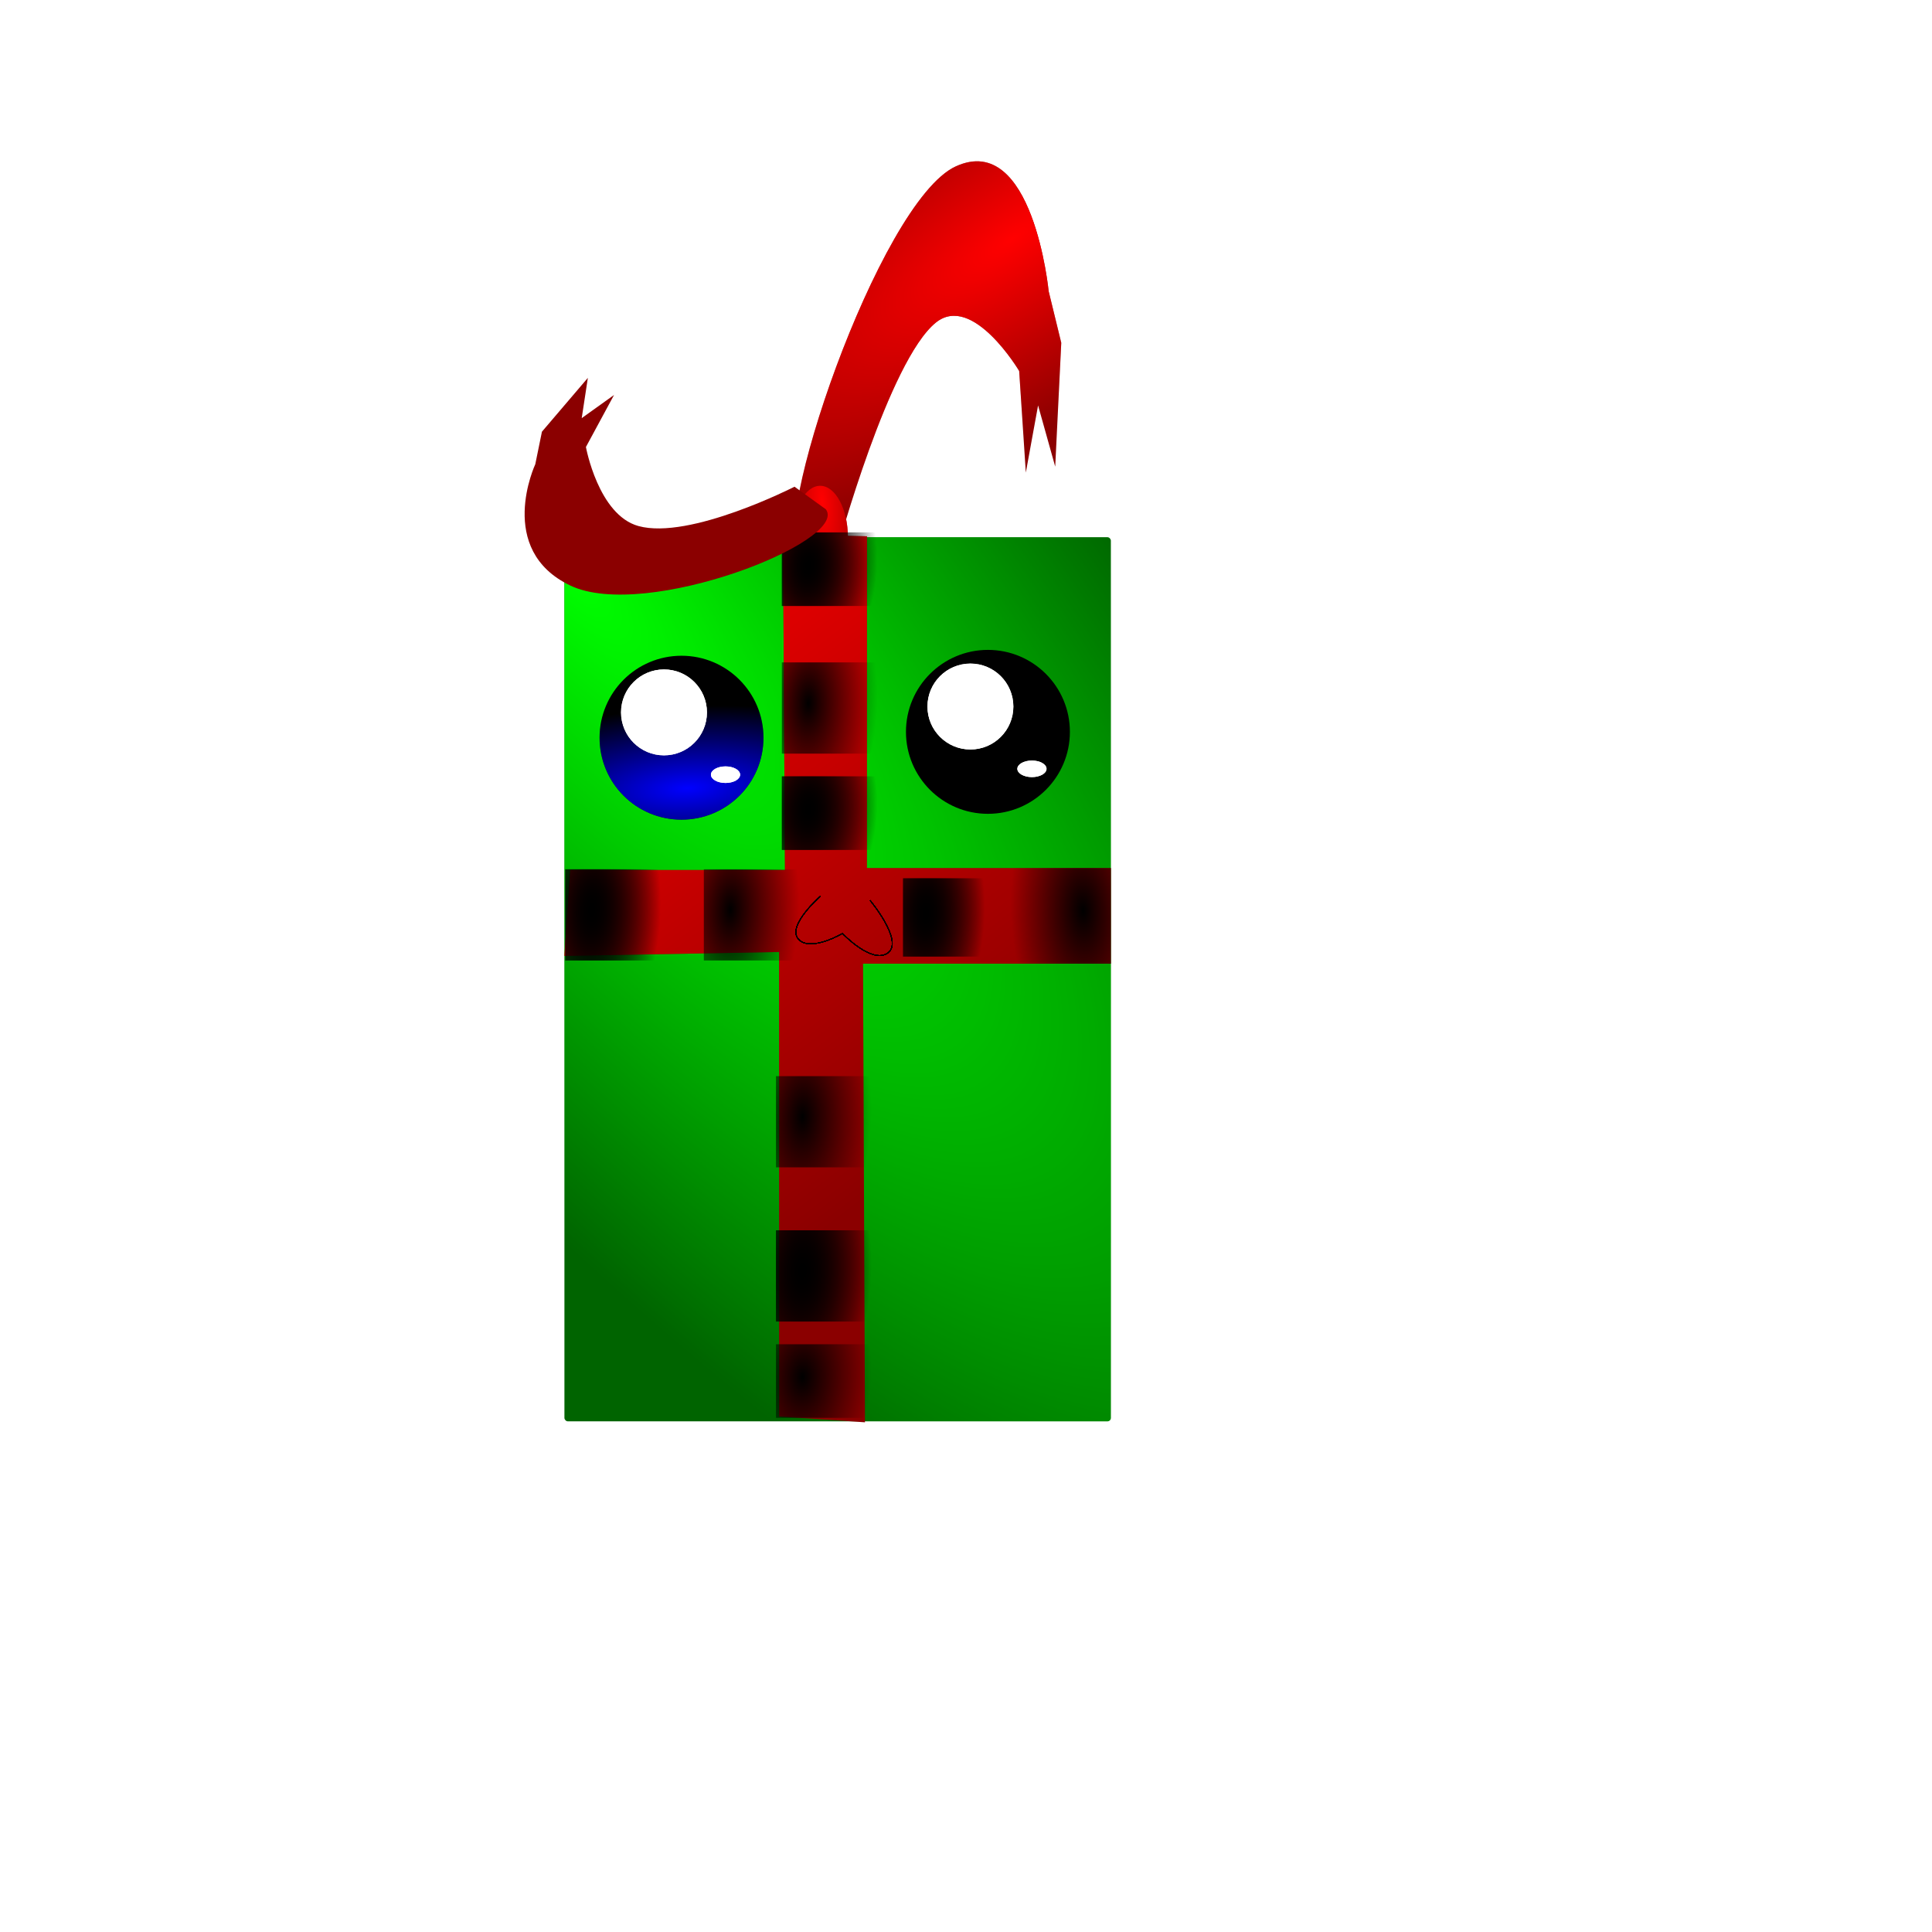 <svg:svg xmlns:dc="http://purl.org/dc/elements/1.1/" xmlns:ns1="http://sodipodi.sourceforge.net/DTD/sodipodi-0.dtd" xmlns:ns2="http://www.inkscape.org/namespaces/inkscape" xmlns:ns3="http://www.w3.org/1999/xlink" xmlns:ns5="http://creativecommons.org/ns#" xmlns:rdf="http://www.w3.org/1999/02/22-rdf-syntax-ns#" xmlns:svg="http://www.w3.org/2000/svg" height="1569.821" id="svg2" version="1.1" viewBox="-291.082 -124.508 1569.821 1569.821" width="1569.821" ns1:docname="New document 1" ns2:version="0.48.4 r9939">
  <svg:defs id="defs4">
    <svg:linearGradient id="linearGradient4991" ns2:collect="always">
      <svg:stop id="stop4993" offset="0" style="stop-color:#0000ff" />
      <svg:stop id="stop4995" offset="1" style="stop-color:#0000ff;stop-opacity:0" />
    </svg:linearGradient>
    <svg:linearGradient id="linearGradient4689" ns2:collect="always">
      <svg:stop id="stop4691" offset="0" style="stop-color:#ff0000" />
      <svg:stop id="stop4693" offset="1" style="stop-color:#ff0000;stop-opacity:0" />
    </svg:linearGradient>
    <svg:linearGradient id="linearGradient3061" ns2:collect="always">
      <svg:stop id="stop3063" offset="0" style="stop-color:#000000" />
      <svg:stop id="stop3065" offset="1" style="stop-color:#000000;stop-opacity:0" />
    </svg:linearGradient>
    <svg:filter height="1.24" id="filter5009" width="1.24" x="-.12" y="-.12" ns2:collect="always">
      <svg:feGaussianBlur id="feGaussianBlur5011" stdDeviation="12" ns2:collect="always" />
    </svg:filter>
    <svg:filter height="1.72" id="filter5023" width="1.72" x="-.36" y="-.36" ns2:collect="always">
      <svg:feGaussianBlur id="feGaussianBlur5025" stdDeviation="36" ns2:collect="always" />
    </svg:filter>
    <svg:radialGradient cx="-11.429" cy="63.05" gradientTransform="matrix(3.328 4.025 -1.313 1.085 109.37 -192.93)" gradientUnits="userSpaceOnUse" id="radialGradient6490" r="400" ns2:collect="always">
      <svg:stop id="stop2991" offset="0" style="stop-color:#00ff00" />
      <svg:stop id="stop2993" offset="1" style="stop-color:#00ff00;stop-opacity:0" />
    </svg:radialGradient>
    <svg:radialGradient cx="68.571" cy="884.17" gradientTransform="matrix(.165 3.839 -1.219 .052 1135.2 554.18)" gradientUnits="userSpaceOnUse" id="radialGradient6492" r="207.64" ns2:collect="always" ns3:href="#linearGradient4689" />
    <svg:radialGradient cx="347.75" cy="1200.6" gradientTransform="matrix(.563 6.189 -1.856 .169 2397.6 -1178.9)" gradientUnits="userSpaceOnUse" id="radialGradient6494" r="31.429" ns2:collect="always" ns3:href="#linearGradient4689" />
    <svg:radialGradient cx="242.07" cy="1292.1" gradientTransform="matrix(-.018 -.534 .264 -.009 411.16 484.37)" gradientUnits="userSpaceOnUse" id="radialGradient6498" r="400.5" ns2:collect="always" ns3:href="#linearGradient3061" />
    <svg:linearGradient gradientUnits="userSpaceOnUse" id="linearGradient6510" x1="122.86" x2="768.57" y1="-330.49" y2="506.65" ns2:collect="always" ns3:href="#linearGradient4689" />
    <svg:radialGradient cx="278.01" cy="475.86" gradientTransform="matrix(2.881 -.167 .058 .998 -542.7 46.488)" gradientUnits="userSpaceOnUse" id="radialGradient6636" r="120" ns2:collect="always" ns3:href="#linearGradient4991" />
  </svg:defs>
  <ns1:namedview bordercolor="#666666" borderopacity="1.0" id="base" pagecolor="#ffffff" showgrid="false" ns2:current-layer="layer1" ns2:cx="743.48265" ns2:cy="489.40809" ns2:document-units="px" ns2:pageopacity="0.0" ns2:pageshadow="2" ns2:window-height="1030" ns2:window-maximized="1" ns2:window-width="1920" ns2:window-x="0" ns2:window-y="0" ns2:zoom="0.5684472" />
  <svg:g id="layer1" ns2:groupmode="layer" ns2:label="Layer 1">
    <svg:g id="g6359" transform="matrix(.555 0 0 .555 -512.52 273.07)">
      <svg:g id="g6062" transform="translate(359.61 -68.69)">
        <svg:g id="g4661" transform="translate(877.14 -1072)">
          <svg:g id="g2997" transform="translate(-2.857 1417.1)">
            <svg:rect height="1294.4" id="rect2985" rx="5" ry="5" style="fill:#006400" width="800" x="-8.571" y="-206.28" />
            <svg:rect height="1294.4" id="rect2987" rx="5" ry="5" style="fill:url(#radialGradient6490)" width="800" x="-8.571" y="-206.28" />
          </svg:g>
        </svg:g>
        <svg:g id="g4703" transform="matrix(-.152 1.285 -.776 .345 2201.5 -684.12)">
          <svg:path d="m348.57 1138.1s-199.69-57.811-220-142.86c-15.859-66.413 102.86-177.14 102.86-177.14l125.71-37.17-74.28-8.57 82.85-48.57-145.71 17.14-68.57 37.15s-200.98 68.967-200 214.29c0.979 145.32 343.17 291.55 382.86 217.14z" id="path4705" style="fill:#8b0000" ns1:nodetypes="cacccccczcc" ns2:connector-curvature="0" />
          <svg:path d="m348.57 1138.1s-199.69-57.811-220-142.86c-15.859-66.413 102.86-177.14 102.86-177.14l125.71-37.17-74.28-8.57 82.85-48.57-145.71 17.14-68.57 37.15s-200.98 68.967-200 214.29c0.979 145.32 343.17 291.55 382.86 217.14z" id="path4707" style="fill:url(#radialGradient6492)" ns1:nodetypes="cacccccczcc" ns2:connector-curvature="0" />
        </svg:g>
        <svg:g id="g4680" transform="translate(877.14 -1060.6)">
          <svg:path d="m394.29 1216.6c0 32.348-14.071 58.572-31.429 58.572s-31.429-26.223-31.429-58.572c0-32.348 14.071-58.571 31.429-58.571s31.429 26.223 31.429 58.571z" id="path4666" style="fill:#8b0000" transform="matrix(1.293 0 0 1.293 -106.2 -373.23)" ns1:cx="362.85715" ns1:cy="1216.6479" ns1:rx="31.428572" ns1:ry="58.57143" ns1:type="arc" />
          <svg:path d="m394.29 1216.6c0 32.348-14.071 58.572-31.429 58.572s-31.429-26.223-31.429-58.572c0-32.348 14.071-58.571 31.429-58.571s31.429 26.223 31.429 58.571z" id="path4668" style="fill:url(#radialGradient6494)" transform="matrix(1.293 0 0 1.293 -106.2 -373.23)" ns1:cx="362.85715" ns1:cy="1216.6479" ns1:rx="31.428572" ns1:ry="58.57143" ns1:type="arc" />
          <svg:path d="m394.29 1216.6c0 32.348-14.071 58.572-31.429 58.572s-31.429-26.223-31.429-58.572c0-32.348 14.071-58.571 31.429-58.571s31.429 26.223 31.429 58.571z" id="path4678" style="fill:url(#radialGradient6494)" transform="matrix(1.293 0 0 1.293 -106.2 -373.23)" ns1:cx="362.85715" ns1:cy="1216.6479" ns1:rx="31.428572" ns1:ry="58.57143" ns1:type="arc" />
        </svg:g>
        <svg:g id="g3937" style="fill:url(#radialGradient6498)" transform="matrix(-.954 0 0 .954 2087.8 356.97)">
          <svg:g id="g3939" style="fill:url(#radialGradient6498)">
            <svg:g id="g3941" style="fill:url(#radialGradient6498)">
              <svg:path d="m308.57-207.64 2.857 491.43h-314.29l-8.571 125.71 314.29-5.714v680l125.71 8.571-2.857-671.43h362.86v-140h-357.14v-485.71z" id="path3943" style="fill:url(#radialGradient6498)" ns1:nodetypes="ccccccccccccc" ns2:connector-curvature="0" />
              <svg:path d="m308.57-207.64 2.857 491.43h-314.29l-8.571 125.71 314.29-5.714v680l125.71 8.571-2.857-671.43h362.86v-140h-357.14v-485.71z" id="path3945" style="fill:url(#radialGradient6498)" ns1:nodetypes="ccccccccccccc" ns2:connector-curvature="0" />
              <svg:path d="m308.57-207.64 2.857 491.43h-314.29l-8.571 125.71 314.29-5.714v680l125.71 8.571-2.857-671.43h362.86v-140h-357.14v-485.71z" id="path3947" style="fill:url(#radialGradient6498)" ns1:nodetypes="ccccccccccccc" ns2:connector-curvature="0" />
            </svg:g>
          </svg:g>
        </svg:g>
        <svg:g id="g3038" transform="translate(877.14 342.27)">
          <svg:g id="g3032">
            <svg:g id="g3027">
              <svg:path d="m308.57-207.64 2.857 491.43h-314.29l-8.571 125.71 314.29-5.714v680l125.71 8.571-2.857-671.43h362.86v-140h-357.14v-485.71z" id="path3001" style="fill:#8b0000" ns1:nodetypes="ccccccccccccc" ns2:connector-curvature="0" />
              <svg:path d="m308.57-207.64 2.857 491.43h-314.29l-8.571 125.71 314.29-5.714v680l125.71 8.571-2.857-671.43h362.86v-140h-357.14v-485.71z" id="path3005" style="fill:url(#linearGradient6510)" ns1:nodetypes="ccccccccccccc" ns2:connector-curvature="0" />
              <svg:path d="m308.57-207.64 2.857 491.43h-314.29l-8.571 125.71 314.29-5.714v680l125.71 8.571-2.857-671.43h362.86v-140h-357.14v-485.71z" id="path3023" style="fill:url(#linearGradient6510)" ns1:nodetypes="ccccccccccccc" ns2:connector-curvature="0" />
            </svg:g>
          </svg:g>
        </svg:g>
        <svg:g id="g3045" style="fill:url(#radialGradient6498)" transform="translate(877.14 342.27)">
          <svg:g id="g3047" style="fill:url(#radialGradient6498)">
            <svg:g id="g3049" style="fill:url(#radialGradient6498)">
              <svg:path d="m308.57-207.64 2.857 491.43h-314.29l-8.571 125.71 314.29-5.714v680l125.71 8.571-2.857-671.43h362.86v-140h-357.14v-485.71z" id="path3051" style="fill:url(#radialGradient6498)" ns1:nodetypes="ccccccccccccc" ns2:connector-curvature="0" />
              <svg:path d="m308.57-207.64 2.857 491.43h-314.29l-8.571 125.71 314.29-5.714v680l125.71 8.571-2.857-671.43h362.86v-140h-357.14v-485.71z" id="path3053" style="fill:url(#radialGradient6498)" ns1:nodetypes="ccccccccccccc" ns2:connector-curvature="0" />
              <svg:path d="m308.57-207.64 2.857 491.43h-314.29l-8.571 125.71 314.29-5.714v680l125.71 8.571-2.857-671.43h362.86v-140h-357.14v-485.71z" id="path3055" style="fill:url(#radialGradient6498)" ns1:nodetypes="ccccccccccccc" ns2:connector-curvature="0" />
            </svg:g>
          </svg:g>
        </svg:g>
        <svg:g id="g3877" style="fill:url(#radialGradient6498)" transform="matrix(-.954 0 0 .954 1619.2 356.97)">
          <svg:g id="g3879" style="fill:url(#radialGradient6498)">
            <svg:g id="g3881" style="fill:url(#radialGradient6498)">
              <svg:path d="m308.57-207.64 2.857 491.43h-314.29l-8.571 125.71 314.29-5.714v680l125.71 8.571-2.857-671.43h362.86v-140h-357.14v-485.71z" id="path3883" style="fill:url(#radialGradient6498)" ns1:nodetypes="ccccccccccccc" ns2:connector-curvature="0" />
              <svg:path d="m308.57-207.64 2.857 491.43h-314.29l-8.571 125.71 314.29-5.714v680l125.71 8.571-2.857-671.43h362.86v-140h-357.14v-485.71z" id="path3885" style="fill:url(#radialGradient6498)" ns1:nodetypes="ccccccccccccc" ns2:connector-curvature="0" />
              <svg:path d="m308.57-207.64 2.857 491.43h-314.29l-8.571 125.71 314.29-5.714v680l125.71 8.571-2.857-671.43h362.86v-140h-357.14v-485.71z" id="path3887" style="fill:url(#radialGradient6498)" ns1:nodetypes="ccccccccccccc" ns2:connector-curvature="0" />
            </svg:g>
          </svg:g>
        </svg:g>
        <svg:g id="g3901" style="fill:url(#radialGradient6498)" transform="matrix(-.954 0 0 .954 1822.1 356.97)">
          <svg:g id="g3903" style="fill:url(#radialGradient6498)">
            <svg:g id="g3905" style="fill:url(#radialGradient6498)">
              <svg:path d="m308.57-207.64 2.857 491.43h-314.29l-8.571 125.71 314.29-5.714v680l125.71 8.571-2.857-671.43h362.86v-140h-357.14v-485.71z" id="path3907" style="fill:url(#radialGradient6498)" ns1:nodetypes="ccccccccccccc" ns2:connector-curvature="0" />
              <svg:path d="m308.57-207.64 2.857 491.43h-314.29l-8.571 125.71 314.29-5.714v680l125.71 8.571-2.857-671.43h362.86v-140h-357.14v-485.71z" id="path3909" style="fill:url(#radialGradient6498)" ns1:nodetypes="ccccccccccccc" ns2:connector-curvature="0" />
              <svg:path d="m308.57-207.64 2.857 491.43h-314.29l-8.571 125.71 314.29-5.714v680l125.71 8.571-2.857-671.43h362.86v-140h-357.14v-485.71z" id="path3911" style="fill:url(#radialGradient6498)" ns1:nodetypes="ccccccccccccc" ns2:connector-curvature="0" />
            </svg:g>
          </svg:g>
        </svg:g>
        <svg:g id="g4093" style="fill:url(#radialGradient6498)" transform="matrix(-.818 0 0 .818 2006.5 408.44)">
          <svg:g id="g4095" style="fill:url(#radialGradient6498)">
            <svg:g id="g4097" style="fill:url(#radialGradient6498)">
              <svg:path d="m308.57-207.64 2.857 491.43h-314.29l-8.571 125.71 314.29-5.714v680l125.71 8.571-2.857-671.43h362.86v-140h-357.14v-485.71z" id="path4099" style="fill:url(#radialGradient6498)" ns1:nodetypes="ccccccccccccc" ns2:connector-curvature="0" />
              <svg:path d="m308.57-207.64 2.857 491.43h-314.29l-8.571 125.71 314.29-5.714v680l125.71 8.571-2.857-671.43h362.86v-140h-357.14v-485.71z" id="path4101" style="fill:url(#radialGradient6498)" ns1:nodetypes="ccccccccccccc" ns2:connector-curvature="0" />
              <svg:path d="m308.57-207.64 2.857 491.43h-314.29l-8.571 125.71 314.29-5.714v680l125.71 8.571-2.857-671.43h362.86v-140h-357.14v-485.71z" id="path4103" style="fill:url(#radialGradient6498)" ns1:nodetypes="ccccccccccccc" ns2:connector-curvature="0" />
            </svg:g>
          </svg:g>
        </svg:g>
        <svg:g id="g4323" transform="translate(877.14 342.27)">
          <svg:g id="g4283">
            <svg:g id="g3961" style="fill:url(#radialGradient6498)" transform="matrix(-.954 0 0 .954 1050.6 317.56)">
              <svg:g id="g3963" style="fill:url(#radialGradient6498)">
                <svg:g id="g3965" style="fill:url(#radialGradient6498)">
                  <svg:path d="m308.57-207.64 2.857 491.43h-314.29l-8.571 125.71 314.29-5.714v680l125.71 8.571-2.857-671.43h362.86v-140h-357.14v-485.71z" id="path3967" style="fill:url(#radialGradient6498)" ns1:nodetypes="ccccccccccccc" ns2:connector-curvature="0" />
                  <svg:path d="m308.57-207.64 2.857 491.43h-314.29l-8.571 125.71 314.29-5.714v680l125.71 8.571-2.857-671.43h362.86v-140h-357.14v-485.71z" id="path3969" style="fill:url(#radialGradient6498)" ns1:nodetypes="ccccccccccccc" ns2:connector-curvature="0" />
                  <svg:path d="m308.57-207.64 2.857 491.43h-314.29l-8.571 125.71 314.29-5.714v680l125.71 8.571-2.857-671.43h362.86v-140h-357.14v-485.71z" id="path3971" style="fill:url(#radialGradient6498)" ns1:nodetypes="ccccccccccccc" ns2:connector-curvature="0" />
                </svg:g>
              </svg:g>
            </svg:g>
            <svg:g id="g3985" style="fill:url(#radialGradient6498)" transform="matrix(-.954 0 0 .954 1050.6 543.27)">
              <svg:g id="g3987" style="fill:url(#radialGradient6498)">
                <svg:g id="g3989" style="fill:url(#radialGradient6498)">
                  <svg:path d="m308.57-207.64 2.857 491.43h-314.29l-8.571 125.71 314.29-5.714v680l125.71 8.571-2.857-671.43h362.86v-140h-357.14v-485.71z" id="path3991" style="fill:url(#radialGradient6498)" ns1:nodetypes="ccccccccccccc" ns2:connector-curvature="0" />
                  <svg:path d="m308.57-207.64 2.857 491.43h-314.29l-8.571 125.71 314.29-5.714v680l125.71 8.571-2.857-671.43h362.86v-140h-357.14v-485.71z" id="path3993" style="fill:url(#radialGradient6498)" ns1:nodetypes="ccccccccccccc" ns2:connector-curvature="0" />
                  <svg:path d="m308.57-207.64 2.857 491.43h-314.29l-8.571 125.71 314.29-5.714v680l125.71 8.571-2.857-671.43h362.86v-140h-357.14v-485.71z" id="path3995" style="fill:url(#radialGradient6498)" ns1:nodetypes="ccccccccccccc" ns2:connector-curvature="0" />
                </svg:g>
              </svg:g>
            </svg:g>
            <svg:g id="g4021" style="fill:url(#radialGradient6498)" transform="matrix(-.954 0 0 .769 1050.6 762.08)">
              <svg:g id="g4023" style="fill:url(#radialGradient6498)">
                <svg:g id="g4025" style="fill:url(#radialGradient6498)">
                  <svg:path d="m308.57-207.64 2.857 491.43h-314.29l-8.571 125.71 314.29-5.714v680l125.71 8.571-2.857-671.43h362.86v-140h-357.14v-485.71z" id="path4027" style="fill:url(#radialGradient6498)" ns1:nodetypes="ccccccccccccc" ns2:connector-curvature="0" />
                  <svg:path d="m308.57-207.64 2.857 491.43h-314.29l-8.571 125.71 314.29-5.714v680l125.71 8.571-2.857-671.43h362.86v-140h-357.14v-485.71z" id="path4029" style="fill:url(#radialGradient6498)" ns1:nodetypes="ccccccccccccc" ns2:connector-curvature="0" />
                  <svg:path d="m308.57-207.64 2.857 491.43h-314.29l-8.571 125.71 314.29-5.714v680l125.71 8.571-2.857-671.43h362.86v-140h-357.14v-485.71z" id="path4031" style="fill:url(#radialGradient6498)" ns1:nodetypes="ccccccccccccc" ns2:connector-curvature="0" />
                </svg:g>
              </svg:g>
            </svg:g>
          </svg:g>
          <svg:g id="g4303">
            <svg:g id="g4045" style="fill:url(#radialGradient6498)" transform="matrix(-.954 0 0 .769 1059.2 -426.49)">
              <svg:g id="g4047" style="fill:url(#radialGradient6498)">
                <svg:g id="g4049" style="fill:url(#radialGradient6498)">
                  <svg:path d="m308.57-207.64 2.857 491.43h-314.29l-8.571 125.71 314.29-5.714v680l125.71 8.571-2.857-671.43h362.86v-140h-357.14v-485.71z" id="path4051" style="fill:url(#radialGradient6498)" ns1:nodetypes="ccccccccccccc" ns2:connector-curvature="0" />
                  <svg:path d="m308.57-207.64 2.857 491.43h-314.29l-8.571 125.71 314.29-5.714v680l125.71 8.571-2.857-671.43h362.86v-140h-357.14v-485.71z" id="path4053" style="fill:url(#radialGradient6498)" ns1:nodetypes="ccccccccccccc" ns2:connector-curvature="0" />
                  <svg:path d="m308.57-207.64 2.857 491.43h-314.29l-8.571 125.71 314.29-5.714v680l125.71 8.571-2.857-671.43h362.86v-140h-357.14v-485.71z" id="path4055" style="fill:url(#radialGradient6498)" ns1:nodetypes="ccccccccccccc" ns2:connector-curvature="0" />
                </svg:g>
              </svg:g>
            </svg:g>
            <svg:g id="g4069" style="fill:url(#radialGradient6498)" transform="matrix(-.954 0 0 .954 1059.2 -288.15)">
              <svg:g id="g4071" style="fill:url(#radialGradient6498)">
                <svg:g id="g4073" style="fill:url(#radialGradient6498)">
                  <svg:path d="m308.57-207.64 2.857 491.43h-314.29l-8.571 125.71 314.29-5.714v680l125.71 8.571-2.857-671.43h362.86v-140h-357.14v-485.71z" id="path4075" style="fill:url(#radialGradient6498)" ns1:nodetypes="ccccccccccccc" ns2:connector-curvature="0" />
                  <svg:path d="m308.57-207.64 2.857 491.43h-314.29l-8.571 125.71 314.29-5.714v680l125.71 8.571-2.857-671.43h362.86v-140h-357.14v-485.71z" id="path4077" style="fill:url(#radialGradient6498)" ns1:nodetypes="ccccccccccccc" ns2:connector-curvature="0" />
                  <svg:path d="m308.57-207.64 2.857 491.43h-314.29l-8.571 125.71 314.29-5.714v680l125.71 8.571-2.857-671.43h362.86v-140h-357.14v-485.71z" id="path4079" style="fill:url(#radialGradient6498)" ns1:nodetypes="ccccccccccccc" ns2:connector-curvature="0" />
                </svg:g>
              </svg:g>
            </svg:g>
            <svg:g id="g4117" style="fill:url(#radialGradient6498)" transform="matrix(-.954 0 0 .769 1059.2 -69.345)">
              <svg:g id="g4119" style="fill:url(#radialGradient6498)">
                <svg:g id="g4121" style="fill:url(#radialGradient6498)">
                  <svg:path d="m308.57-207.64 2.857 491.43h-314.29l-8.571 125.71 314.29-5.714v680l125.71 8.571-2.857-671.43h362.86v-140h-357.14v-485.71z" id="path4123" style="fill:url(#radialGradient6498)" ns1:nodetypes="ccccccccccccc" ns2:connector-curvature="0" />
                  <svg:path d="m308.57-207.64 2.857 491.43h-314.29l-8.571 125.71 314.29-5.714v680l125.71 8.571-2.857-671.43h362.86v-140h-357.14v-485.71z" id="path4125" style="fill:url(#radialGradient6498)" ns1:nodetypes="ccccccccccccc" ns2:connector-curvature="0" />
                  <svg:path d="m308.57-207.64 2.857 491.43h-314.29l-8.571 125.71 314.29-5.714v680l125.71 8.571-2.857-671.43h362.86v-140h-357.14v-485.71z" id="path4127" style="fill:url(#radialGradient6498)" ns1:nodetypes="ccccccccccccc" ns2:connector-curvature="0" />
                </svg:g>
              </svg:g>
            </svg:g>
          </svg:g>
        </svg:g>
        <svg:g id="g4723" transform="matrix(.55 -.498 .753 .364 142.46 -159.48)">
          <svg:g id="g4697" transform="translate(28.571 -5.714)">
            <svg:path d="m348.57 1138.1s-199.69-57.811-220-142.86c-15.859-66.413 102.86-177.14 102.86-177.14l125.71-37.17-74.28-8.57 82.85-48.57-145.71 17.14-68.57 37.15s-200.98 68.967-200 214.29c0.979 145.32 343.17 291.55 382.86 217.14z" id="path4685" style="fill:#8b0000" ns1:nodetypes="cacccccczcc" ns2:connector-curvature="0" />
            <svg:path d="m348.57 1138.1s-199.69-57.811-220-142.86c-15.859-66.413 102.86-177.14 102.86-177.14l125.71-37.17-74.28-8.57 82.85-48.57-145.71 17.14-68.57 37.15s-200.98 68.967-200 214.29c0.979 145.32 343.17 291.55 382.86 217.14z" id="path4687" style="fill:url(#radialGradient6492)" ns1:nodetypes="cacccccczcc" ns2:connector-curvature="0" />
          </svg:g>
        </svg:g>
        <svg:g id="g5062">
          <svg:g id="g5027" transform="translate(760 31.429)">
            <svg:g id="g4999">
              <svg:path d="m397.14 400.93c0 66.274-53.726 120-120 120s-120-53.726-120-120 53.726-120 120-120 120 53.726 120 120z" id="path4987" style="fill:#000000" ns1:cx="277.14285" ns1:cy="400.93362" ns1:rx="120" ns1:ry="120" ns1:type="arc" />
              <svg:path d="m397.14 400.93c0 66.274-53.726 120-120 120s-120-53.726-120-120 53.726-120 120-120 120 53.726 120 120z" id="path4989" style="fill:url(#radialGradient6636)" ns1:cx="277.14285" ns1:cy="400.93362" ns1:rx="120" ns1:ry="120" ns1:type="arc" />
            </svg:g>
            <svg:g id="g5003" style="filter:url(#filter5009);fill:#ffffff" transform="matrix(.524 0 0 .524 106.26 153.78)">
              <svg:path d="m397.14 400.93c0 66.274-53.726 120-120 120s-120-53.726-120-120 53.726-120 120-120 120 53.726 120 120z" id="path5005" style="fill:#ffffff" ns1:cx="277.14285" ns1:cy="400.93362" ns1:rx="120" ns1:ry="120" ns1:type="arc" />
              <svg:path d="m397.14 400.93c0 66.274-53.726 120-120 120s-120-53.726-120-120 53.726-120 120-120 120 53.726 120 120z" id="path5007" style="fill:#ffffff" ns1:cx="277.14285" ns1:cy="400.93362" ns1:rx="120" ns1:ry="120" ns1:type="arc" />
            </svg:g>
            <svg:g id="g5013" style="filter:url(#filter5023);fill:#ffffff" transform="matrix(.178 0 0 .101 292.23 414.57)">
              <svg:path d="m397.14 400.93c0 66.274-53.726 120-120 120s-120-53.726-120-120 53.726-120 120-120 120 53.726 120 120z" id="path5015" style="fill:#ffffff" ns1:cx="277.14285" ns1:cy="400.93362" ns1:rx="120" ns1:ry="120" ns1:type="arc" />
              <svg:path d="m397.14 400.93c0 66.274-53.726 120-120 120s-120-53.726-120-120 53.726-120 120-120 120 53.726 120 120z" id="path5017" style="fill:#ffffff" ns1:cx="277.14285" ns1:cy="400.93362" ns1:rx="120" ns1:ry="120" ns1:type="arc" />
            </svg:g>
          </svg:g>
          <svg:g id="g5040" transform="translate(1208.6 22.857)">
            <svg:g id="g5042">
              <svg:path d="m397.14 400.93c0 66.274-53.726 120-120 120s-120-53.726-120-120 53.726-120 120-120 120 53.726 120 120z" id="path5044" style="fill:#000000" ns1:cx="277.14285" ns1:cy="400.93362" ns1:rx="120" ns1:ry="120" ns1:type="arc" />
              <svg:path d="m397.14 400.93c0 66.274-53.726 120-120 120s-120-53.726-120-120 53.726-120 120-120 120 53.726 120 120z" id="path5046" style="fill:url(#radialGradient6636)" ns1:cx="277.14285" ns1:cy="400.93362" ns1:rx="120" ns1:ry="120" ns1:type="arc" />
            </svg:g>
            <svg:g id="g5048" style="filter:url(#filter5009);fill:#ffffff" transform="matrix(.524 0 0 .524 106.26 153.78)">
              <svg:path d="m397.14 400.93c0 66.274-53.726 120-120 120s-120-53.726-120-120 53.726-120 120-120 120 53.726 120 120z" id="path5050" style="fill:#ffffff" ns1:cx="277.14285" ns1:cy="400.93362" ns1:rx="120" ns1:ry="120" ns1:type="arc" />
              <svg:path d="m397.14 400.93c0 66.274-53.726 120-120 120s-120-53.726-120-120 53.726-120 120-120 120 53.726 120 120z" id="path5052" style="fill:#ffffff" ns1:cx="277.14285" ns1:cy="400.93362" ns1:rx="120" ns1:ry="120" ns1:type="arc" />
            </svg:g>
            <svg:g id="g5054" style="filter:url(#filter5023);fill:#ffffff" transform="matrix(.178 0 0 .101 292.23 414.57)">
              <svg:path d="m397.14 400.93c0 66.274-53.726 120-120 120s-120-53.726-120-120 53.726-120 120-120 120 53.726 120 120z" id="path5056" style="fill:#ffffff" ns1:cx="277.14285" ns1:cy="400.93362" ns1:rx="120" ns1:ry="120" ns1:type="arc" />
              <svg:path d="m397.14 400.93c0 66.274-53.726 120-120 120s-120-53.726-120-120 53.726-120 120-120 120 53.726 120 120z" id="path5058" style="fill:#ffffff" ns1:cx="277.14285" ns1:cy="400.93362" ns1:rx="120" ns1:ry="120" ns1:type="arc" />
            </svg:g>
          </svg:g>
        </svg:g>
      </svg:g>
      <svg:path d="m1600.1 595.77s-49.471 42.924-32.325 62.629c17.146 19.706 64.65-8.081 64.65-8.081s43.439 45.744 66.67 28.284c23.231-17.459-26.264-76.772-26.264-76.772" id="path6325" style="stroke:#000000;stroke-width:1px;fill:none" ns1:nodetypes="czczc" ns2:connector-curvature="0" />
      <svg:path d="m1600.1 595.77s-49.471 42.924-32.325 62.629c17.146 19.706 64.65-8.081 64.65-8.081s43.439 45.744 66.67 28.284c23.231-17.459-26.264-76.772-26.264-76.772" id="path6327" style="stroke:#000000;stroke-width:1px;fill:none" ns1:nodetypes="czczc" ns2:connector-curvature="0" />
      <svg:path d="m1600.1 595.77s-49.471 42.924-32.325 62.629c17.146 19.706 64.65-8.081 64.65-8.081s43.439 45.744 66.67 28.284c23.231-17.459-26.264-76.772-26.264-76.772" id="path6329" style="stroke:#000000;stroke-width:1px;fill:none" ns1:nodetypes="czczc" ns2:connector-curvature="0" />
      <svg:path d="m1600.1 595.77s-49.471 42.924-32.325 62.629c17.146 19.706 64.65-8.081 64.65-8.081s43.439 45.744 66.67 28.284c23.231-17.459-26.264-76.772-26.264-76.772" id="path6331" style="stroke:#000000;stroke-width:1px;fill:none" ns1:nodetypes="czczc" ns2:connector-curvature="0" />
      <svg:path d="m1600.1 595.77s-49.471 42.924-32.325 62.629c17.146 19.706 64.65-8.081 64.65-8.081s43.439 45.744 66.67 28.284c23.231-17.459-26.264-76.772-26.264-76.772" id="path6333" style="stroke:#000000;stroke-width:1px;fill:none" ns1:nodetypes="czczc" ns2:connector-curvature="0" />
      <svg:path d="m1600.1 595.77s-49.471 42.924-32.325 62.629c17.146 19.706 64.65-8.081 64.65-8.081s43.439 45.744 66.67 28.284c23.231-17.459-26.264-76.772-26.264-76.772" id="path6335" style="stroke:#000000;stroke-width:1px;fill:none" ns1:nodetypes="czczc" ns2:connector-curvature="0" />
      <svg:path d="m1600.1 595.77s-49.471 42.924-32.325 62.629c17.146 19.706 64.65-8.081 64.65-8.081s43.439 45.744 66.67 28.284c23.231-17.459-26.264-76.772-26.264-76.772" id="path6337" style="stroke:#000000;stroke-width:1px;fill:none" ns1:nodetypes="czczc" ns2:connector-curvature="0" />
      <svg:path d="m1600.1 595.77s-49.471 42.924-32.325 62.629c17.146 19.706 64.65-8.081 64.65-8.081s43.439 45.744 66.67 28.284c23.231-17.459-26.264-76.772-26.264-76.772" id="path6339" style="stroke:#000000;stroke-width:1px;fill:none" ns1:nodetypes="czczc" ns2:connector-curvature="0" />
      <svg:path d="m1600.1 595.77s-49.471 42.924-32.325 62.629c17.146 19.706 64.65-8.081 64.65-8.081s43.439 45.744 66.67 28.284c23.231-17.459-26.264-76.772-26.264-76.772" id="path6341" style="stroke:#000000;stroke-width:1px;fill:none" ns1:nodetypes="czczc" ns2:connector-curvature="0" />
      <svg:path d="m1600.1 595.77s-49.471 42.924-32.325 62.629c17.146 19.706 64.65-8.081 64.65-8.081s43.439 45.744 66.67 28.284c23.231-17.459-26.264-76.772-26.264-76.772" id="path6343" style="stroke:#000000;stroke-width:1px;fill:none" ns1:nodetypes="czczc" ns2:connector-curvature="0" />
      <svg:path d="m1600.1 595.77s-49.471 42.924-32.325 62.629c17.146 19.706 64.65-8.081 64.65-8.081s43.439 45.744 66.67 28.284c23.231-17.459-26.264-76.772-26.264-76.772" id="path6345" style="stroke:#000000;stroke-width:1px;fill:none" ns1:nodetypes="czczc" ns2:connector-curvature="0" />
      <svg:path d="m1600.1 595.77s-49.471 42.924-32.325 62.629c17.146 19.706 64.65-8.081 64.65-8.081s43.439 45.744 66.67 28.284c23.231-17.459-26.264-76.772-26.264-76.772" id="path6347" style="stroke:#000000;stroke-width:1px;fill:none" ns1:nodetypes="czczc" ns2:connector-curvature="0" />
      <svg:path d="m1600.1 595.77s-49.471 42.924-32.325 62.629c17.146 19.706 64.65-8.081 64.65-8.081s43.439 45.744 66.67 28.284c23.231-17.459-26.264-76.772-26.264-76.772" id="path6349" style="stroke:#000000;stroke-width:1px;fill:none" ns1:nodetypes="czczc" ns2:connector-curvature="0" />
      <svg:path d="m1600.1 595.77s-49.471 42.924-32.325 62.629c17.146 19.706 64.65-8.081 64.65-8.081s43.439 45.744 66.67 28.284c23.231-17.459-26.264-76.772-26.264-76.772" id="path6351" style="stroke:#000000;stroke-width:1px;fill:none" ns1:nodetypes="czczc" ns2:connector-curvature="0" />
      <svg:path d="m1600.1 595.77s-49.471 42.924-32.325 62.629c17.146 19.706 64.65-8.081 64.65-8.081s43.439 45.744 66.67 28.284c23.231-17.459-26.264-76.772-26.264-76.772" id="path6353" style="stroke:#000000;stroke-width:1px;fill:none" ns1:nodetypes="czczc" ns2:connector-curvature="0" />
      <svg:path d="m1600.1 595.77s-49.471 42.924-32.325 62.629c17.146 19.706 64.65-8.081 64.65-8.081s43.439 45.744 66.67 28.284c23.231-17.459-26.264-76.772-26.264-76.772" id="path6355" style="stroke:#000000;stroke-width:1px;fill:none" ns1:nodetypes="czczc" ns2:connector-curvature="0" />
      <svg:path d="m1600.1 595.77s-49.471 42.924-32.325 62.629c17.146 19.706 64.65-8.081 64.65-8.081s43.439 45.744 66.67 28.284c23.231-17.459-26.264-76.772-26.264-76.772" id="path6357" style="stroke:#000000;stroke-width:1px;fill:none" ns1:nodetypes="czczc" ns2:connector-curvature="0" />
    </svg:g>
  </svg:g>
</svg:svg>